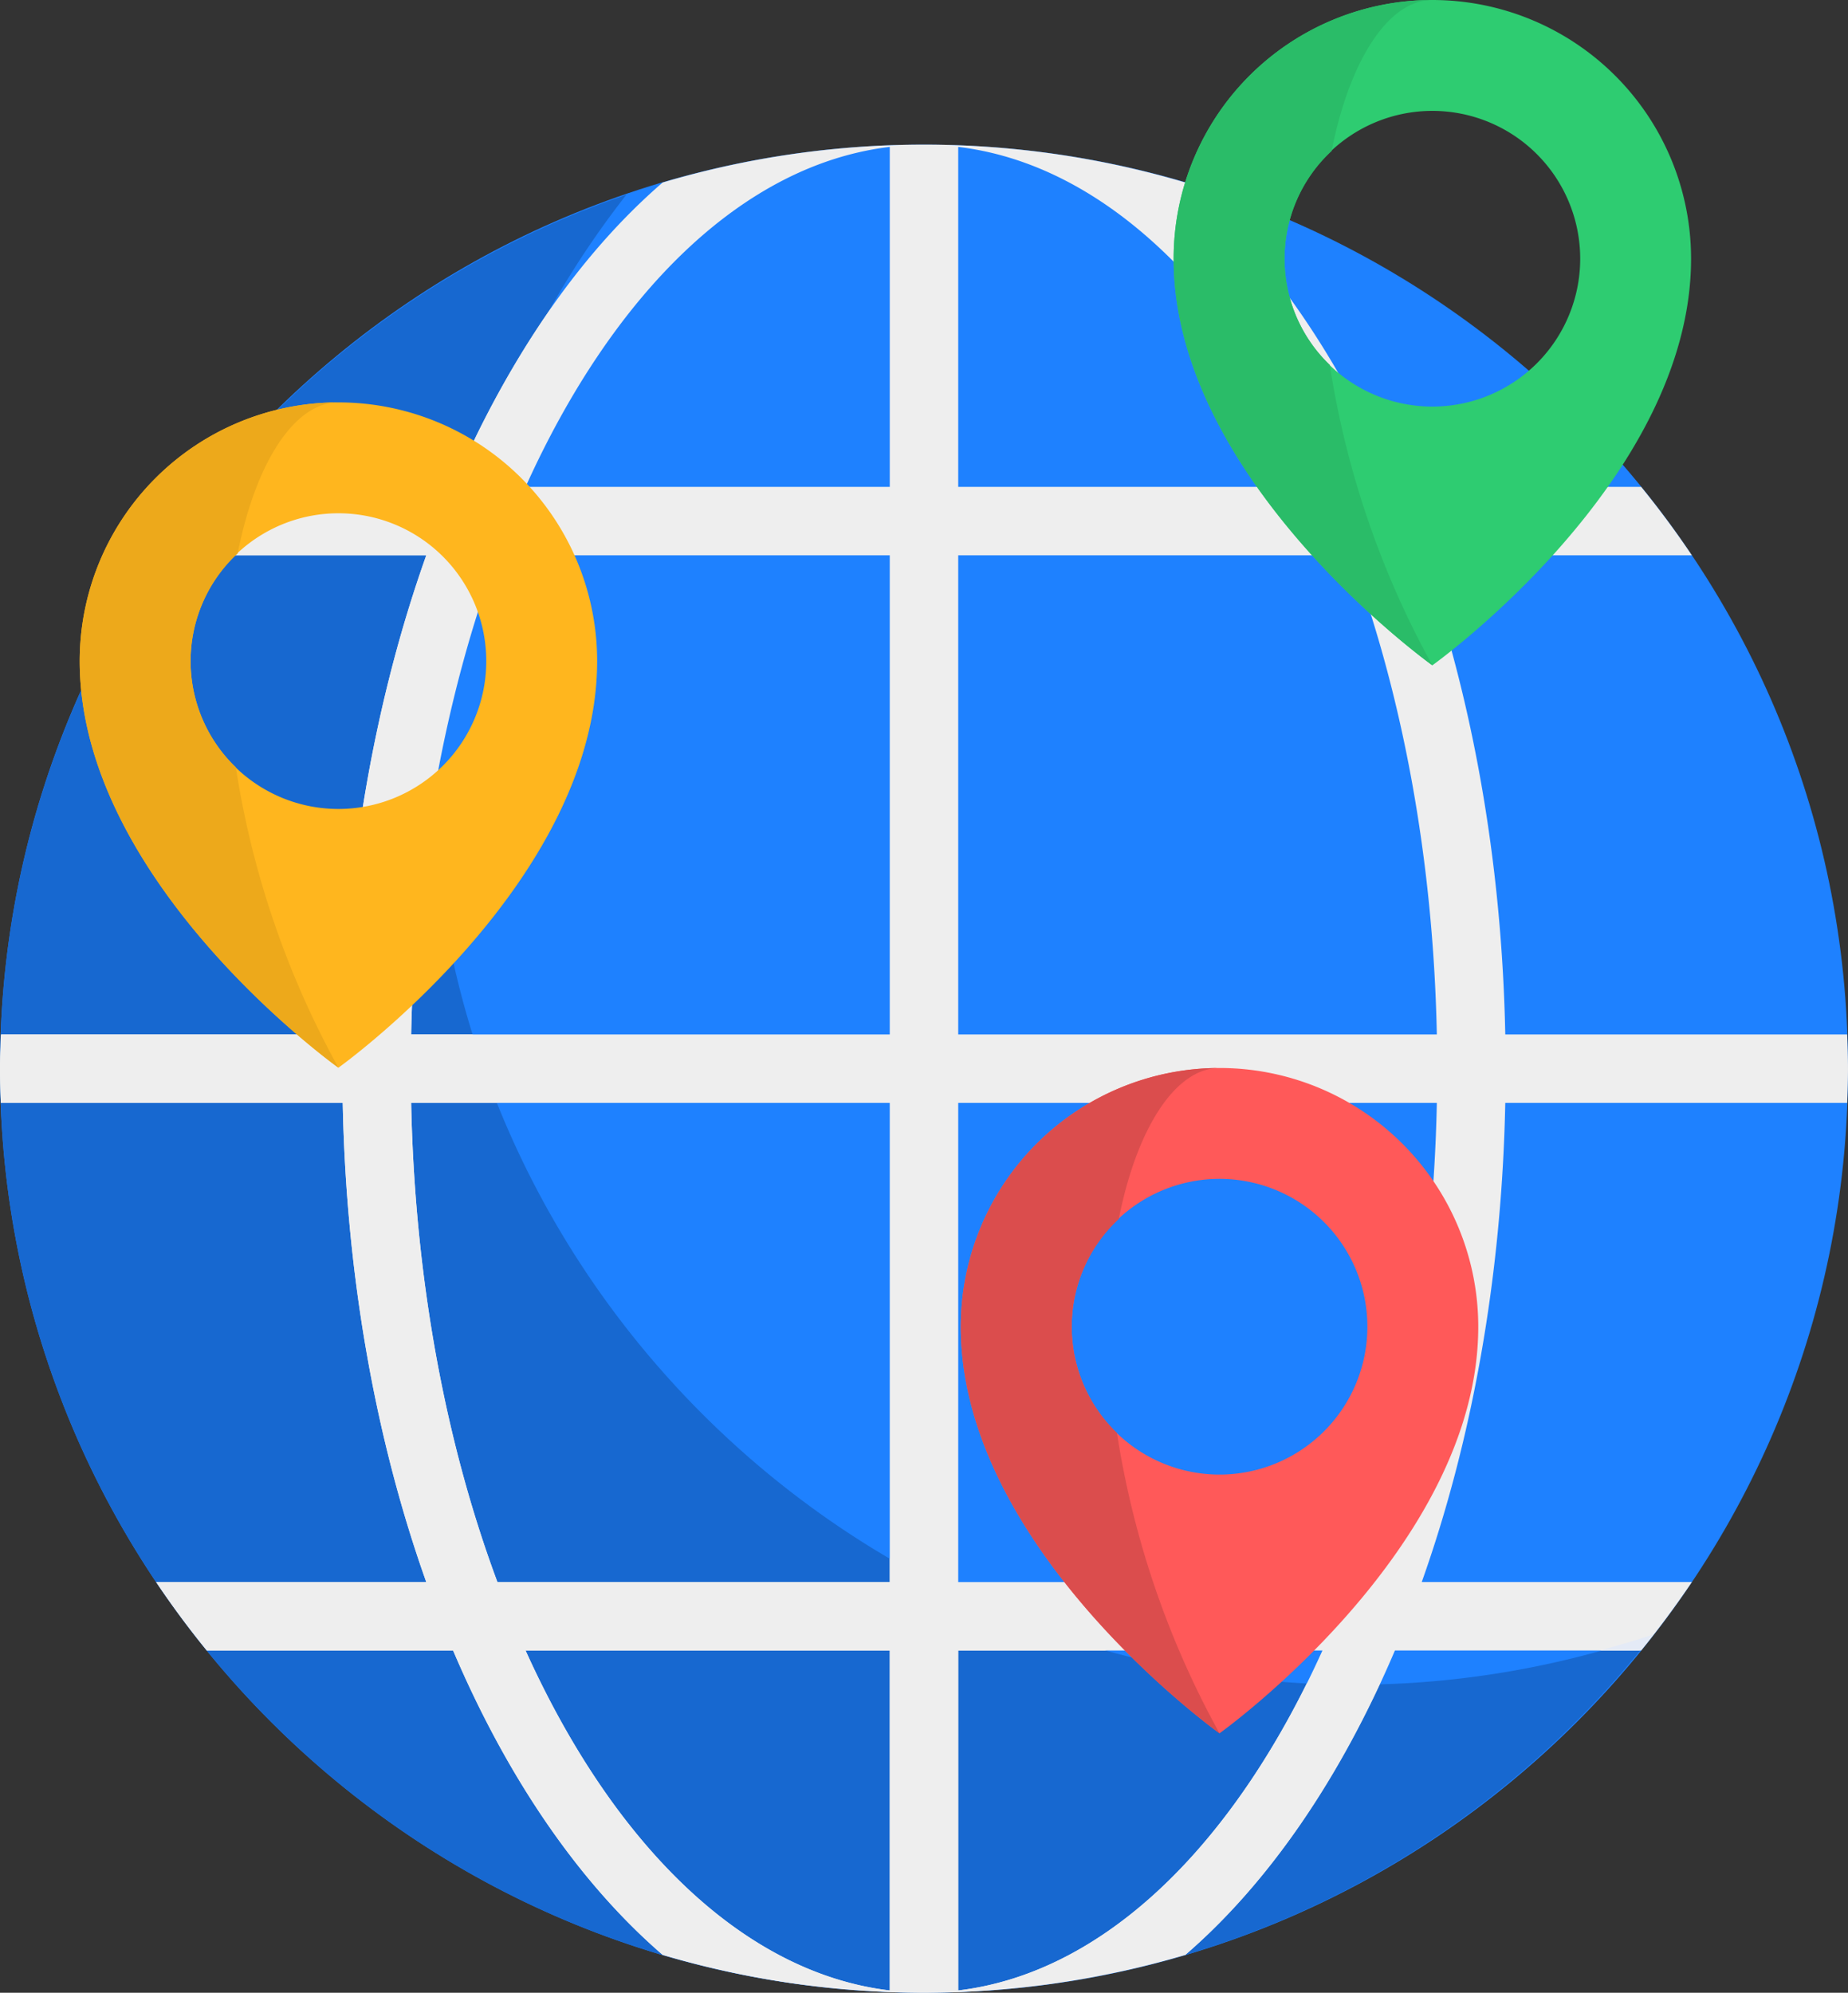 <svg xmlns="http://www.w3.org/2000/svg" viewBox="0 0 429.813 463.452"><rect x="0" y="0" width="429.813" height="463.452" fill="#333333" stroke="none"/><defs><style>.a{fill:#1e81ff;}.b{fill:#1768d0;}.c{fill:#eee;}.d{fill:#e4eaf6;}.e{fill:#2ecc71;}.f{fill:#2abc68;}.g{fill:#ffb61e;}.h{fill:#eda91b;}.i{fill:#ff5959;}.j{fill:#db4d4d;}</style></defs><g transform="translate(4317 -6546)"><path class="a" d="M232.562,500.433c-118.5,0-214.907-96.41-214.907-214.907S114.065,70.62,232.562,70.62s214.907,96.41,214.907,214.907S351.059,500.433,232.562,500.433Z" transform="translate(-4334.655 6509.018)"/><path class="b" d="M332.851,429.111c-118.5,0-214.907-96.41-214.907-214.907A213.6,213.6,0,0,1,163.336,82.588c-84.594,28.9-145.681,109-145.681,203.252,0,118.5,96.41,214.907,214.907,214.907,68.895,0,130.16-32.718,169.515-83.291A213.585,213.585,0,0,1,332.851,429.111Z" transform="translate(-4334.655 6508.705)"/><path class="c" d="M348.326,166.135h62.824q-5.527-8.24-11.79-15.92H342.086C329.428,120.481,312.7,96.129,293.34,79.429a214.082,214.082,0,0,0-121.558,0c-19.361,16.7-36.086,41.052-48.745,70.786H65.762q-6.243,7.68-11.79,15.92H116.8C105.155,198.861,98.182,236.9,97.369,277.568H17.858c-.1,2.647-.2,5.289-.2,7.959s.105,5.312.2,7.959H97.369c.813,40.665,7.786,78.707,19.428,111.433H53.973q5.527,8.24,11.79,15.92h57.276c12.659,29.735,29.384,54.087,48.745,70.786a214.079,214.079,0,0,0,121.557,0c19.362-16.7,36.087-41.051,48.746-70.786h57.275q6.244-7.68,11.79-15.92H348.326c11.642-32.726,18.615-70.769,19.428-111.433h79.511c.1-2.647.2-5.29.2-7.959s-.105-5.312-.2-7.959H367.755C366.941,236.9,359.968,198.861,348.326,166.135ZM224.6,499.9c-34.126-4.068-64.37-34.019-84.708-79.064H224.6V499.9Zm0-94.983H133.345c-11.963-32.106-19.226-70.315-20.062-111.433H224.6V404.92Zm0-127.352H113.281c.837-41.118,8.1-79.326,20.062-111.433H224.6V277.568Zm0-127.352H139.894c20.339-45.045,50.584-75,84.708-79.064v79.064ZM240.52,71.152c34.126,4.068,64.37,34.02,84.709,79.064H240.521V71.152Zm0,428.751V420.838H325.23C304.891,465.883,274.646,495.835,240.52,499.9ZM331.78,404.92H240.521V293.486h111.32C351.005,334.6,343.743,372.814,331.78,404.92ZM240.52,277.568V166.135h91.258C343.742,198.241,351,236.449,351.84,277.568Z" transform="translate(-4334.655 6509.018)"/><path class="c" d="M251.112,500.565c3.556-.31,7.1-.685,10.6-1.166,1.368-.187,2.729-.4,4.086-.609q5.409-.853,10.728-1.971c1.1-.231,2.214-.445,3.312-.694q6.306-1.429,12.472-3.215c.347-.1.7-.181,1.05-.284,17.64-15.221,33.052-36.846,45.23-63.054-1.922.054-3.808.248-5.741.248q-5.667,0-11.262-.3c-20.223,40.753-48.92,67.57-81.068,71.4V421.86h34.534A213.727,213.727,0,0,1,224.6,400.449v5.493H133.343c-11.963-32.106-19.226-70.315-20.062-111.433h20.009c-2.089-5.218-4.031-10.51-5.712-15.92h-14.3a373.413,373.413,0,0,1,4.925-53.317c-.164-3.435-.263-6.884-.263-10.358a212.549,212.549,0,0,1,27.928-105.292,228.144,228.144,0,0,0-22.835,41.617H66.021q-2.119,2.6-4.155,5.262c-1.7,2.223-3.383,4.458-5,6.748-.9,1.282-1.753,2.607-2.63,3.909H116.8c-11.642,32.726-18.615,70.769-19.428,111.433h-79.4c-.1,2.656-.321,5.278-.321,7.958s.105,5.312.2,7.959H97.368c.813,40.665,7.786,78.707,19.428,111.433H53.973v0q5.527,8.24,11.789,15.917h57.276c12.659,29.735,29.384,54.086,48.745,70.786q7.1,2.1,14.39,3.709c.143.031.283.068.427.1q7.282,1.6,14.74,2.7c.207.031.417.051.624.08,4.337.627,8.726,1.084,13.142,1.445,1.089.087,2.175.177,3.268.249,4.695.314,9.417.522,14.187.522,4.892,0,9.736-.207,14.547-.533C248.451,500.831,249.776,500.68,251.112,500.565Zm-26.51.359c-34.126-4.068-64.37-34.02-84.708-79.064H224.6v79.064Z" transform="translate(-4334.655 6507.996)"/><path class="d" d="M412.089,426.467c-4.054,1.385-8.212,2.541-12.365,3.7h9.324C410.054,428.926,411.109,427.729,412.089,426.467Z" transform="translate(-4344.667 6499.693)"/><g transform="translate(-4044.032 6546)"><path class="e" d="M77.829,0A60.174,60.174,0,0,0,17.655,60.174c0,51.578,60.174,94.558,60.174,94.558S138,111.751,138,60.174A60.173,60.173,0,0,0,77.829,0Zm0,94.558a34.385,34.385,0,1,1,34.385-34.385A34.385,34.385,0,0,1,77.829,94.558Z" transform="translate(-17.655 0)"/><path class="f" d="M43.444,60.174A34.189,34.189,0,0,1,54.4,35.128C58.477,14.414,67.421,0,77.829,0A60.174,60.174,0,0,0,17.655,60.174c0,51.578,60.174,94.558,60.174,94.558A211.265,211.265,0,0,1,53.97,84.862,34.222,34.222,0,0,1,43.444,60.174Z" transform="translate(-17.655 0)"/></g><g transform="translate(-4298.463 6639.583)"><path class="g" d="M430.933,176.552a60.174,60.174,0,0,0-60.174,60.174c0,51.577,60.174,94.558,60.174,94.558s60.174-42.981,60.174-94.558A60.173,60.173,0,0,0,430.933,176.552Zm0,94.558a34.385,34.385,0,1,1,34.385-34.385A34.385,34.385,0,0,1,430.933,271.11Z" transform="translate(-370.758 -176.552)"/><path class="h" d="M396.547,236.726a34.189,34.189,0,0,1,10.958-25.046c4.075-20.714,13.019-35.128,23.427-35.128a60.174,60.174,0,0,0-60.174,60.174c0,51.577,60.174,94.558,60.174,94.558a211.265,211.265,0,0,1-23.859-69.87A34.227,34.227,0,0,1,396.547,236.726Z" transform="translate(-370.758 -176.552)"/></g><g transform="translate(-4093.531 6794.381)"><path class="i" d="M192.588,282.483a60.174,60.174,0,0,0-60.174,60.174c0,51.578,60.174,94.558,60.174,94.558s60.174-42.981,60.174-94.558A60.173,60.173,0,0,0,192.588,282.483Zm0,94.558a34.385,34.385,0,1,1,34.385-34.385A34.385,34.385,0,0,1,192.588,377.041Z" transform="translate(-132.414 -282.483)"/><path class="j" d="M158.2,342.657a34.189,34.189,0,0,1,10.958-25.046c4.075-20.714,13.019-35.128,23.427-35.128a60.174,60.174,0,0,0-60.174,60.174c0,51.578,60.174,94.558,60.174,94.558a211.265,211.265,0,0,1-23.859-69.87A34.224,34.224,0,0,1,158.2,342.657Z" transform="translate(-132.414 -282.483)"/></g></g></svg>